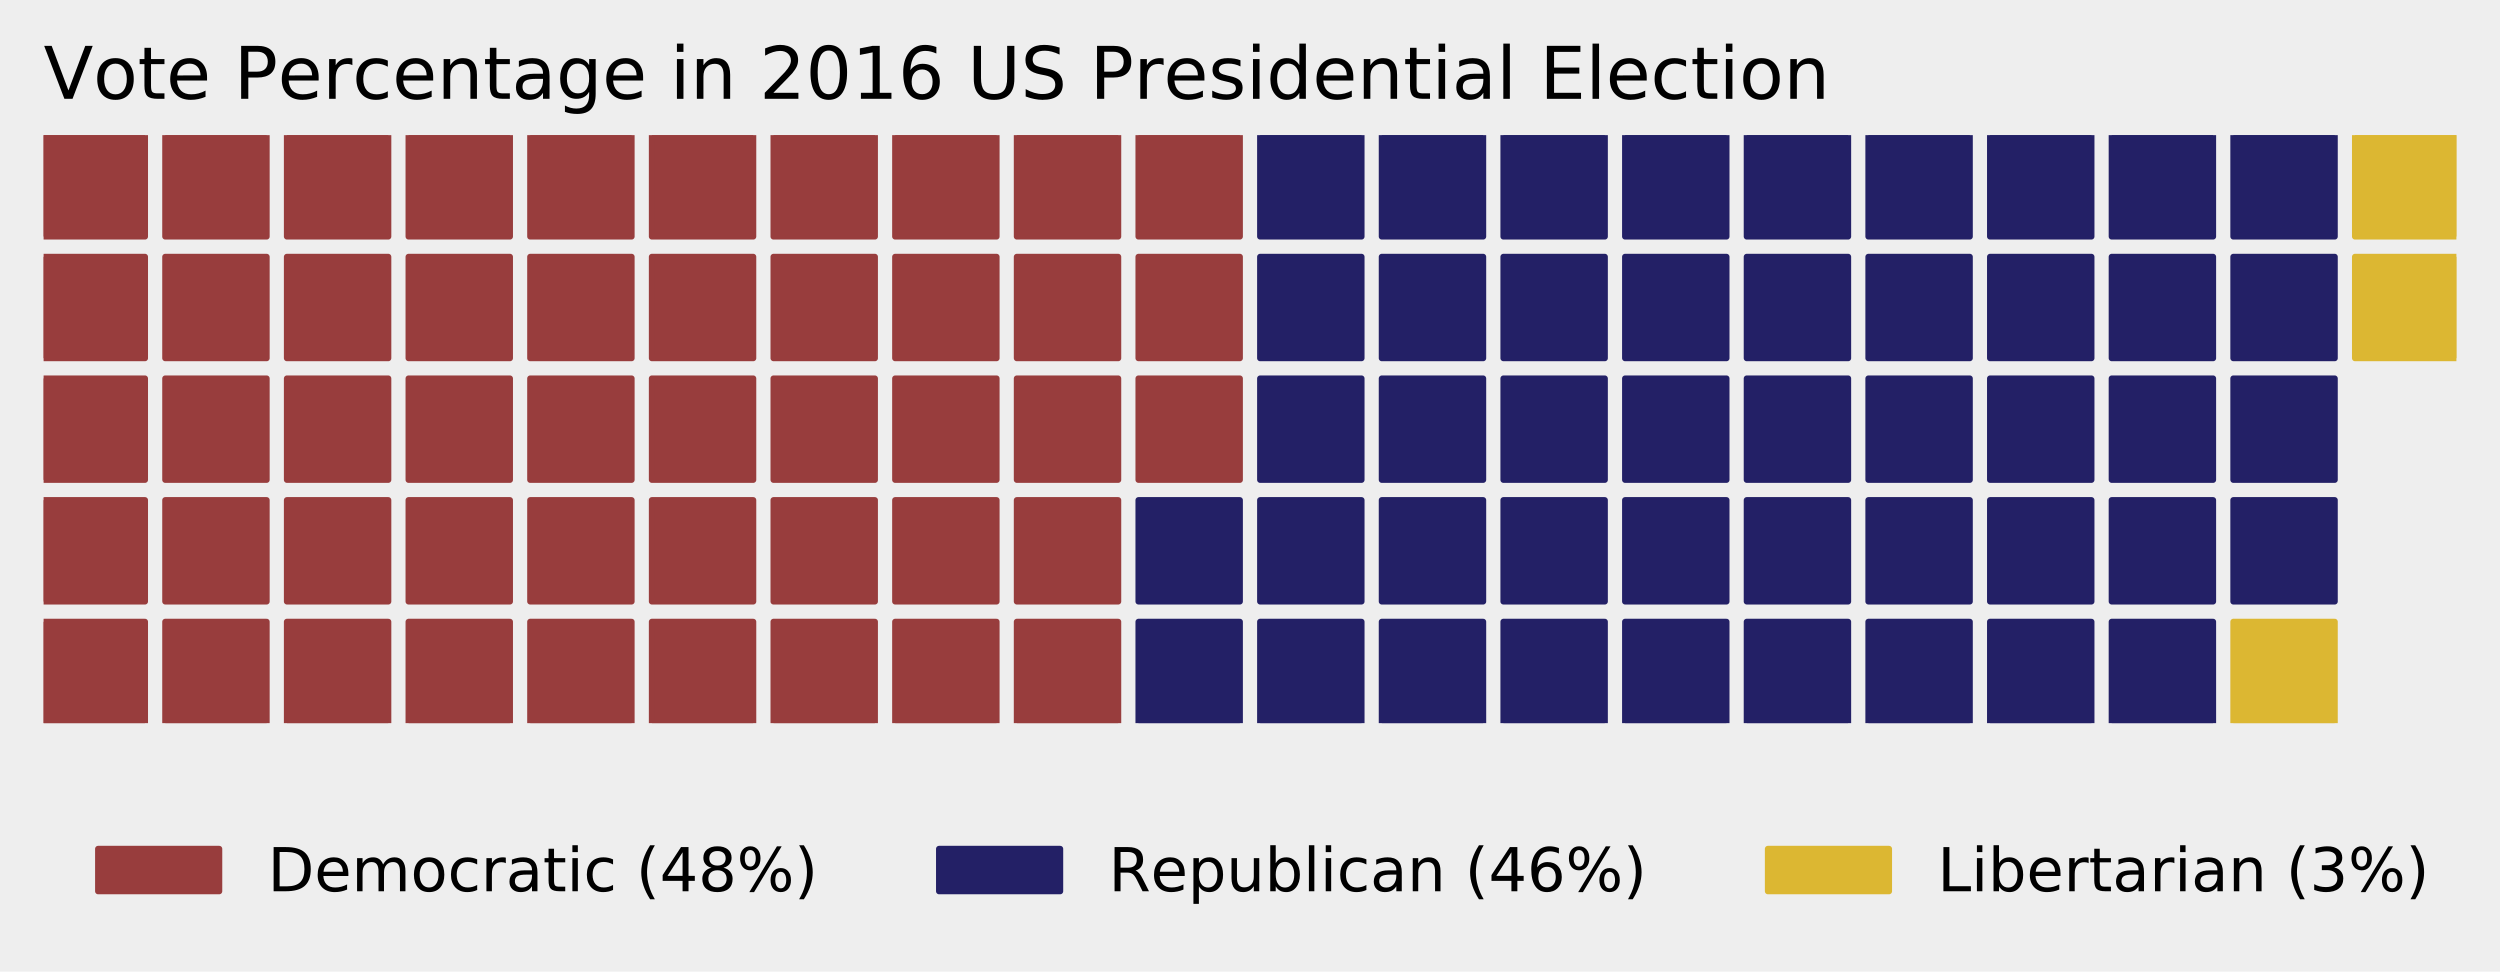 <?xml version="1.0" encoding="utf-8" standalone="no"?>
<!DOCTYPE svg PUBLIC "-//W3C//DTD SVG 1.1//EN"
  "http://www.w3.org/Graphics/SVG/1.1/DTD/svg11.dtd">
<!-- Created with matplotlib (https://matplotlib.org/) -->
<svg height="160.442pt" version="1.1" viewBox="0 0 412.797 160.442" width="412.797pt" xmlns="http://www.w3.org/2000/svg" xmlns:xlink="http://www.w3.org/1999/xlink">
 <defs>
  <style type="text/css">
*{stroke-linecap:butt;stroke-linejoin:round;}
  </style>
 </defs>
 <g id="figure_1">
  <g id="patch_1">
   <path d="M 0 160.442 
L 412.797 160.442 
L 412.797 0 
L 0 0 
z
" style="fill:#eeeeee;"/>
  </g>
  <g id="axes_1">
   <g id="patch_2">
    <path clip-path="url(#pf7500be4ac)" d="M 7.2 39.057 
L 23.939 39.057 
L 23.939 22.318 
L 7.2 22.318 
z
" style="fill:#983d3d;stroke:#983d3d;stroke-linejoin:miter;"/>
   </g>
   <g id="patch_3">
    <path clip-path="url(#pf7500be4ac)" d="M 7.2 59.145 
L 23.939 59.145 
L 23.939 42.405 
L 7.2 42.405 
z
" style="fill:#983d3d;stroke:#983d3d;stroke-linejoin:miter;"/>
   </g>
   <g id="patch_4">
    <path clip-path="url(#pf7500be4ac)" d="M 7.2 79.232 
L 23.939 79.232 
L 23.939 62.493 
L 7.2 62.493 
z
" style="fill:#983d3d;stroke:#983d3d;stroke-linejoin:miter;"/>
   </g>
   <g id="patch_5">
    <path clip-path="url(#pf7500be4ac)" d="M 7.2 99.319 
L 23.939 99.319 
L 23.939 82.58 
L 7.2 82.58 
z
" style="fill:#983d3d;stroke:#983d3d;stroke-linejoin:miter;"/>
   </g>
   <g id="patch_6">
    <path clip-path="url(#pf7500be4ac)" d="M 7.2 119.406 
L 23.939 119.406 
L 23.939 102.667 
L 7.2 102.667 
z
" style="fill:#983d3d;stroke:#983d3d;stroke-linejoin:miter;"/>
   </g>
   <g id="patch_7">
    <path clip-path="url(#pf7500be4ac)" d="M 27.287 39.057 
L 44.027 39.057 
L 44.027 22.318 
L 27.287 22.318 
z
" style="fill:#983d3d;stroke:#983d3d;stroke-linejoin:miter;"/>
   </g>
   <g id="patch_8">
    <path clip-path="url(#pf7500be4ac)" d="M 27.287 59.145 
L 44.027 59.145 
L 44.027 42.405 
L 27.287 42.405 
z
" style="fill:#983d3d;stroke:#983d3d;stroke-linejoin:miter;"/>
   </g>
   <g id="patch_9">
    <path clip-path="url(#pf7500be4ac)" d="M 27.287 79.232 
L 44.027 79.232 
L 44.027 62.493 
L 27.287 62.493 
z
" style="fill:#983d3d;stroke:#983d3d;stroke-linejoin:miter;"/>
   </g>
   <g id="patch_10">
    <path clip-path="url(#pf7500be4ac)" d="M 27.287 99.319 
L 44.027 99.319 
L 44.027 82.58 
L 27.287 82.58 
z
" style="fill:#983d3d;stroke:#983d3d;stroke-linejoin:miter;"/>
   </g>
   <g id="patch_11">
    <path clip-path="url(#pf7500be4ac)" d="M 27.287 119.406 
L 44.027 119.406 
L 44.027 102.667 
L 27.287 102.667 
z
" style="fill:#983d3d;stroke:#983d3d;stroke-linejoin:miter;"/>
   </g>
   <g id="patch_12">
    <path clip-path="url(#pf7500be4ac)" d="M 47.374 39.057 
L 64.114 39.057 
L 64.114 22.318 
L 47.374 22.318 
z
" style="fill:#983d3d;stroke:#983d3d;stroke-linejoin:miter;"/>
   </g>
   <g id="patch_13">
    <path clip-path="url(#pf7500be4ac)" d="M 47.374 59.145 
L 64.114 59.145 
L 64.114 42.405 
L 47.374 42.405 
z
" style="fill:#983d3d;stroke:#983d3d;stroke-linejoin:miter;"/>
   </g>
   <g id="patch_14">
    <path clip-path="url(#pf7500be4ac)" d="M 47.374 79.232 
L 64.114 79.232 
L 64.114 62.493 
L 47.374 62.493 
z
" style="fill:#983d3d;stroke:#983d3d;stroke-linejoin:miter;"/>
   </g>
   <g id="patch_15">
    <path clip-path="url(#pf7500be4ac)" d="M 47.374 99.319 
L 64.114 99.319 
L 64.114 82.58 
L 47.374 82.58 
z
" style="fill:#983d3d;stroke:#983d3d;stroke-linejoin:miter;"/>
   </g>
   <g id="patch_16">
    <path clip-path="url(#pf7500be4ac)" d="M 47.374 119.406 
L 64.114 119.406 
L 64.114 102.667 
L 47.374 102.667 
z
" style="fill:#983d3d;stroke:#983d3d;stroke-linejoin:miter;"/>
   </g>
   <g id="patch_17">
    <path clip-path="url(#pf7500be4ac)" d="M 67.462 39.057 
L 84.201 39.057 
L 84.201 22.318 
L 67.462 22.318 
z
" style="fill:#983d3d;stroke:#983d3d;stroke-linejoin:miter;"/>
   </g>
   <g id="patch_18">
    <path clip-path="url(#pf7500be4ac)" d="M 67.462 59.145 
L 84.201 59.145 
L 84.201 42.405 
L 67.462 42.405 
z
" style="fill:#983d3d;stroke:#983d3d;stroke-linejoin:miter;"/>
   </g>
   <g id="patch_19">
    <path clip-path="url(#pf7500be4ac)" d="M 67.462 79.232 
L 84.201 79.232 
L 84.201 62.493 
L 67.462 62.493 
z
" style="fill:#983d3d;stroke:#983d3d;stroke-linejoin:miter;"/>
   </g>
   <g id="patch_20">
    <path clip-path="url(#pf7500be4ac)" d="M 67.462 99.319 
L 84.201 99.319 
L 84.201 82.58 
L 67.462 82.58 
z
" style="fill:#983d3d;stroke:#983d3d;stroke-linejoin:miter;"/>
   </g>
   <g id="patch_21">
    <path clip-path="url(#pf7500be4ac)" d="M 67.462 119.406 
L 84.201 119.406 
L 84.201 102.667 
L 67.462 102.667 
z
" style="fill:#983d3d;stroke:#983d3d;stroke-linejoin:miter;"/>
   </g>
   <g id="patch_22">
    <path clip-path="url(#pf7500be4ac)" d="M 87.549 39.057 
L 104.288 39.057 
L 104.288 22.318 
L 87.549 22.318 
z
" style="fill:#983d3d;stroke:#983d3d;stroke-linejoin:miter;"/>
   </g>
   <g id="patch_23">
    <path clip-path="url(#pf7500be4ac)" d="M 87.549 59.145 
L 104.288 59.145 
L 104.288 42.405 
L 87.549 42.405 
z
" style="fill:#983d3d;stroke:#983d3d;stroke-linejoin:miter;"/>
   </g>
   <g id="patch_24">
    <path clip-path="url(#pf7500be4ac)" d="M 87.549 79.232 
L 104.288 79.232 
L 104.288 62.493 
L 87.549 62.493 
z
" style="fill:#983d3d;stroke:#983d3d;stroke-linejoin:miter;"/>
   </g>
   <g id="patch_25">
    <path clip-path="url(#pf7500be4ac)" d="M 87.549 99.319 
L 104.288 99.319 
L 104.288 82.58 
L 87.549 82.58 
z
" style="fill:#983d3d;stroke:#983d3d;stroke-linejoin:miter;"/>
   </g>
   <g id="patch_26">
    <path clip-path="url(#pf7500be4ac)" d="M 87.549 119.406 
L 104.288 119.406 
L 104.288 102.667 
L 87.549 102.667 
z
" style="fill:#983d3d;stroke:#983d3d;stroke-linejoin:miter;"/>
   </g>
   <g id="patch_27">
    <path clip-path="url(#pf7500be4ac)" d="M 107.636 39.057 
L 124.375 39.057 
L 124.375 22.318 
L 107.636 22.318 
z
" style="fill:#983d3d;stroke:#983d3d;stroke-linejoin:miter;"/>
   </g>
   <g id="patch_28">
    <path clip-path="url(#pf7500be4ac)" d="M 107.636 59.145 
L 124.375 59.145 
L 124.375 42.405 
L 107.636 42.405 
z
" style="fill:#983d3d;stroke:#983d3d;stroke-linejoin:miter;"/>
   </g>
   <g id="patch_29">
    <path clip-path="url(#pf7500be4ac)" d="M 107.636 79.232 
L 124.375 79.232 
L 124.375 62.493 
L 107.636 62.493 
z
" style="fill:#983d3d;stroke:#983d3d;stroke-linejoin:miter;"/>
   </g>
   <g id="patch_30">
    <path clip-path="url(#pf7500be4ac)" d="M 107.636 99.319 
L 124.375 99.319 
L 124.375 82.58 
L 107.636 82.58 
z
" style="fill:#983d3d;stroke:#983d3d;stroke-linejoin:miter;"/>
   </g>
   <g id="patch_31">
    <path clip-path="url(#pf7500be4ac)" d="M 107.636 119.406 
L 124.375 119.406 
L 124.375 102.667 
L 107.636 102.667 
z
" style="fill:#983d3d;stroke:#983d3d;stroke-linejoin:miter;"/>
   </g>
   <g id="patch_32">
    <path clip-path="url(#pf7500be4ac)" d="M 127.723 39.057 
L 144.463 39.057 
L 144.463 22.318 
L 127.723 22.318 
z
" style="fill:#983d3d;stroke:#983d3d;stroke-linejoin:miter;"/>
   </g>
   <g id="patch_33">
    <path clip-path="url(#pf7500be4ac)" d="M 127.723 59.145 
L 144.463 59.145 
L 144.463 42.405 
L 127.723 42.405 
z
" style="fill:#983d3d;stroke:#983d3d;stroke-linejoin:miter;"/>
   </g>
   <g id="patch_34">
    <path clip-path="url(#pf7500be4ac)" d="M 127.723 79.232 
L 144.463 79.232 
L 144.463 62.493 
L 127.723 62.493 
z
" style="fill:#983d3d;stroke:#983d3d;stroke-linejoin:miter;"/>
   </g>
   <g id="patch_35">
    <path clip-path="url(#pf7500be4ac)" d="M 127.723 99.319 
L 144.463 99.319 
L 144.463 82.58 
L 127.723 82.58 
z
" style="fill:#983d3d;stroke:#983d3d;stroke-linejoin:miter;"/>
   </g>
   <g id="patch_36">
    <path clip-path="url(#pf7500be4ac)" d="M 127.723 119.406 
L 144.463 119.406 
L 144.463 102.667 
L 127.723 102.667 
z
" style="fill:#983d3d;stroke:#983d3d;stroke-linejoin:miter;"/>
   </g>
   <g id="patch_37">
    <path clip-path="url(#pf7500be4ac)" d="M 147.811 39.057 
L 164.55 39.057 
L 164.55 22.318 
L 147.811 22.318 
z
" style="fill:#983d3d;stroke:#983d3d;stroke-linejoin:miter;"/>
   </g>
   <g id="patch_38">
    <path clip-path="url(#pf7500be4ac)" d="M 147.811 59.145 
L 164.55 59.145 
L 164.55 42.405 
L 147.811 42.405 
z
" style="fill:#983d3d;stroke:#983d3d;stroke-linejoin:miter;"/>
   </g>
   <g id="patch_39">
    <path clip-path="url(#pf7500be4ac)" d="M 147.811 79.232 
L 164.55 79.232 
L 164.55 62.493 
L 147.811 62.493 
z
" style="fill:#983d3d;stroke:#983d3d;stroke-linejoin:miter;"/>
   </g>
   <g id="patch_40">
    <path clip-path="url(#pf7500be4ac)" d="M 147.811 99.319 
L 164.55 99.319 
L 164.55 82.58 
L 147.811 82.58 
z
" style="fill:#983d3d;stroke:#983d3d;stroke-linejoin:miter;"/>
   </g>
   <g id="patch_41">
    <path clip-path="url(#pf7500be4ac)" d="M 147.811 119.406 
L 164.55 119.406 
L 164.55 102.667 
L 147.811 102.667 
z
" style="fill:#983d3d;stroke:#983d3d;stroke-linejoin:miter;"/>
   </g>
   <g id="patch_42">
    <path clip-path="url(#pf7500be4ac)" d="M 167.898 39.057 
L 184.637 39.057 
L 184.637 22.318 
L 167.898 22.318 
z
" style="fill:#983d3d;stroke:#983d3d;stroke-linejoin:miter;"/>
   </g>
   <g id="patch_43">
    <path clip-path="url(#pf7500be4ac)" d="M 167.898 59.145 
L 184.637 59.145 
L 184.637 42.405 
L 167.898 42.405 
z
" style="fill:#983d3d;stroke:#983d3d;stroke-linejoin:miter;"/>
   </g>
   <g id="patch_44">
    <path clip-path="url(#pf7500be4ac)" d="M 167.898 79.232 
L 184.637 79.232 
L 184.637 62.493 
L 167.898 62.493 
z
" style="fill:#983d3d;stroke:#983d3d;stroke-linejoin:miter;"/>
   </g>
   <g id="patch_45">
    <path clip-path="url(#pf7500be4ac)" d="M 167.898 99.319 
L 184.637 99.319 
L 184.637 82.58 
L 167.898 82.58 
z
" style="fill:#983d3d;stroke:#983d3d;stroke-linejoin:miter;"/>
   </g>
   <g id="patch_46">
    <path clip-path="url(#pf7500be4ac)" d="M 167.898 119.406 
L 184.637 119.406 
L 184.637 102.667 
L 167.898 102.667 
z
" style="fill:#983d3d;stroke:#983d3d;stroke-linejoin:miter;"/>
   </g>
   <g id="patch_47">
    <path clip-path="url(#pf7500be4ac)" d="M 187.985 39.057 
L 204.724 39.057 
L 204.724 22.318 
L 187.985 22.318 
z
" style="fill:#983d3d;stroke:#983d3d;stroke-linejoin:miter;"/>
   </g>
   <g id="patch_48">
    <path clip-path="url(#pf7500be4ac)" d="M 187.985 59.145 
L 204.724 59.145 
L 204.724 42.405 
L 187.985 42.405 
z
" style="fill:#983d3d;stroke:#983d3d;stroke-linejoin:miter;"/>
   </g>
   <g id="patch_49">
    <path clip-path="url(#pf7500be4ac)" d="M 187.985 79.232 
L 204.724 79.232 
L 204.724 62.493 
L 187.985 62.493 
z
" style="fill:#983d3d;stroke:#983d3d;stroke-linejoin:miter;"/>
   </g>
   <g id="patch_50">
    <path clip-path="url(#pf7500be4ac)" d="M 187.985 99.319 
L 204.724 99.319 
L 204.724 82.58 
L 187.985 82.58 
z
" style="fill:#232066;stroke:#232066;stroke-linejoin:miter;"/>
   </g>
   <g id="patch_51">
    <path clip-path="url(#pf7500be4ac)" d="M 187.985 119.406 
L 204.724 119.406 
L 204.724 102.667 
L 187.985 102.667 
z
" style="fill:#232066;stroke:#232066;stroke-linejoin:miter;"/>
   </g>
   <g id="patch_52">
    <path clip-path="url(#pf7500be4ac)" d="M 208.072 39.057 
L 224.812 39.057 
L 224.812 22.318 
L 208.072 22.318 
z
" style="fill:#232066;stroke:#232066;stroke-linejoin:miter;"/>
   </g>
   <g id="patch_53">
    <path clip-path="url(#pf7500be4ac)" d="M 208.072 59.145 
L 224.812 59.145 
L 224.812 42.405 
L 208.072 42.405 
z
" style="fill:#232066;stroke:#232066;stroke-linejoin:miter;"/>
   </g>
   <g id="patch_54">
    <path clip-path="url(#pf7500be4ac)" d="M 208.072 79.232 
L 224.812 79.232 
L 224.812 62.493 
L 208.072 62.493 
z
" style="fill:#232066;stroke:#232066;stroke-linejoin:miter;"/>
   </g>
   <g id="patch_55">
    <path clip-path="url(#pf7500be4ac)" d="M 208.072 99.319 
L 224.812 99.319 
L 224.812 82.58 
L 208.072 82.58 
z
" style="fill:#232066;stroke:#232066;stroke-linejoin:miter;"/>
   </g>
   <g id="patch_56">
    <path clip-path="url(#pf7500be4ac)" d="M 208.072 119.406 
L 224.812 119.406 
L 224.812 102.667 
L 208.072 102.667 
z
" style="fill:#232066;stroke:#232066;stroke-linejoin:miter;"/>
   </g>
   <g id="patch_57">
    <path clip-path="url(#pf7500be4ac)" d="M 228.159 39.057 
L 244.899 39.057 
L 244.899 22.318 
L 228.159 22.318 
z
" style="fill:#232066;stroke:#232066;stroke-linejoin:miter;"/>
   </g>
   <g id="patch_58">
    <path clip-path="url(#pf7500be4ac)" d="M 228.159 59.145 
L 244.899 59.145 
L 244.899 42.405 
L 228.159 42.405 
z
" style="fill:#232066;stroke:#232066;stroke-linejoin:miter;"/>
   </g>
   <g id="patch_59">
    <path clip-path="url(#pf7500be4ac)" d="M 228.159 79.232 
L 244.899 79.232 
L 244.899 62.493 
L 228.159 62.493 
z
" style="fill:#232066;stroke:#232066;stroke-linejoin:miter;"/>
   </g>
   <g id="patch_60">
    <path clip-path="url(#pf7500be4ac)" d="M 228.159 99.319 
L 244.899 99.319 
L 244.899 82.58 
L 228.159 82.58 
z
" style="fill:#232066;stroke:#232066;stroke-linejoin:miter;"/>
   </g>
   <g id="patch_61">
    <path clip-path="url(#pf7500be4ac)" d="M 228.159 119.406 
L 244.899 119.406 
L 244.899 102.667 
L 228.159 102.667 
z
" style="fill:#232066;stroke:#232066;stroke-linejoin:miter;"/>
   </g>
   <g id="patch_62">
    <path clip-path="url(#pf7500be4ac)" d="M 248.247 39.057 
L 264.986 39.057 
L 264.986 22.318 
L 248.247 22.318 
z
" style="fill:#232066;stroke:#232066;stroke-linejoin:miter;"/>
   </g>
   <g id="patch_63">
    <path clip-path="url(#pf7500be4ac)" d="M 248.247 59.145 
L 264.986 59.145 
L 264.986 42.405 
L 248.247 42.405 
z
" style="fill:#232066;stroke:#232066;stroke-linejoin:miter;"/>
   </g>
   <g id="patch_64">
    <path clip-path="url(#pf7500be4ac)" d="M 248.247 79.232 
L 264.986 79.232 
L 264.986 62.493 
L 248.247 62.493 
z
" style="fill:#232066;stroke:#232066;stroke-linejoin:miter;"/>
   </g>
   <g id="patch_65">
    <path clip-path="url(#pf7500be4ac)" d="M 248.247 99.319 
L 264.986 99.319 
L 264.986 82.58 
L 248.247 82.58 
z
" style="fill:#232066;stroke:#232066;stroke-linejoin:miter;"/>
   </g>
   <g id="patch_66">
    <path clip-path="url(#pf7500be4ac)" d="M 248.247 119.406 
L 264.986 119.406 
L 264.986 102.667 
L 248.247 102.667 
z
" style="fill:#232066;stroke:#232066;stroke-linejoin:miter;"/>
   </g>
   <g id="patch_67">
    <path clip-path="url(#pf7500be4ac)" d="M 268.334 39.057 
L 285.073 39.057 
L 285.073 22.318 
L 268.334 22.318 
z
" style="fill:#232066;stroke:#232066;stroke-linejoin:miter;"/>
   </g>
   <g id="patch_68">
    <path clip-path="url(#pf7500be4ac)" d="M 268.334 59.145 
L 285.073 59.145 
L 285.073 42.405 
L 268.334 42.405 
z
" style="fill:#232066;stroke:#232066;stroke-linejoin:miter;"/>
   </g>
   <g id="patch_69">
    <path clip-path="url(#pf7500be4ac)" d="M 268.334 79.232 
L 285.073 79.232 
L 285.073 62.493 
L 268.334 62.493 
z
" style="fill:#232066;stroke:#232066;stroke-linejoin:miter;"/>
   </g>
   <g id="patch_70">
    <path clip-path="url(#pf7500be4ac)" d="M 268.334 99.319 
L 285.073 99.319 
L 285.073 82.58 
L 268.334 82.58 
z
" style="fill:#232066;stroke:#232066;stroke-linejoin:miter;"/>
   </g>
   <g id="patch_71">
    <path clip-path="url(#pf7500be4ac)" d="M 268.334 119.406 
L 285.073 119.406 
L 285.073 102.667 
L 268.334 102.667 
z
" style="fill:#232066;stroke:#232066;stroke-linejoin:miter;"/>
   </g>
   <g id="patch_72">
    <path clip-path="url(#pf7500be4ac)" d="M 288.421 39.057 
L 305.16 39.057 
L 305.16 22.318 
L 288.421 22.318 
z
" style="fill:#232066;stroke:#232066;stroke-linejoin:miter;"/>
   </g>
   <g id="patch_73">
    <path clip-path="url(#pf7500be4ac)" d="M 288.421 59.145 
L 305.16 59.145 
L 305.16 42.405 
L 288.421 42.405 
z
" style="fill:#232066;stroke:#232066;stroke-linejoin:miter;"/>
   </g>
   <g id="patch_74">
    <path clip-path="url(#pf7500be4ac)" d="M 288.421 79.232 
L 305.16 79.232 
L 305.16 62.493 
L 288.421 62.493 
z
" style="fill:#232066;stroke:#232066;stroke-linejoin:miter;"/>
   </g>
   <g id="patch_75">
    <path clip-path="url(#pf7500be4ac)" d="M 288.421 99.319 
L 305.16 99.319 
L 305.16 82.58 
L 288.421 82.58 
z
" style="fill:#232066;stroke:#232066;stroke-linejoin:miter;"/>
   </g>
   <g id="patch_76">
    <path clip-path="url(#pf7500be4ac)" d="M 288.421 119.406 
L 305.16 119.406 
L 305.16 102.667 
L 288.421 102.667 
z
" style="fill:#232066;stroke:#232066;stroke-linejoin:miter;"/>
   </g>
   <g id="patch_77">
    <path clip-path="url(#pf7500be4ac)" d="M 308.508 39.057 
L 325.248 39.057 
L 325.248 22.318 
L 308.508 22.318 
z
" style="fill:#232066;stroke:#232066;stroke-linejoin:miter;"/>
   </g>
   <g id="patch_78">
    <path clip-path="url(#pf7500be4ac)" d="M 308.508 59.145 
L 325.248 59.145 
L 325.248 42.405 
L 308.508 42.405 
z
" style="fill:#232066;stroke:#232066;stroke-linejoin:miter;"/>
   </g>
   <g id="patch_79">
    <path clip-path="url(#pf7500be4ac)" d="M 308.508 79.232 
L 325.248 79.232 
L 325.248 62.493 
L 308.508 62.493 
z
" style="fill:#232066;stroke:#232066;stroke-linejoin:miter;"/>
   </g>
   <g id="patch_80">
    <path clip-path="url(#pf7500be4ac)" d="M 308.508 99.319 
L 325.248 99.319 
L 325.248 82.58 
L 308.508 82.58 
z
" style="fill:#232066;stroke:#232066;stroke-linejoin:miter;"/>
   </g>
   <g id="patch_81">
    <path clip-path="url(#pf7500be4ac)" d="M 308.508 119.406 
L 325.248 119.406 
L 325.248 102.667 
L 308.508 102.667 
z
" style="fill:#232066;stroke:#232066;stroke-linejoin:miter;"/>
   </g>
   <g id="patch_82">
    <path clip-path="url(#pf7500be4ac)" d="M 328.596 39.057 
L 345.335 39.057 
L 345.335 22.318 
L 328.596 22.318 
z
" style="fill:#232066;stroke:#232066;stroke-linejoin:miter;"/>
   </g>
   <g id="patch_83">
    <path clip-path="url(#pf7500be4ac)" d="M 328.596 59.145 
L 345.335 59.145 
L 345.335 42.405 
L 328.596 42.405 
z
" style="fill:#232066;stroke:#232066;stroke-linejoin:miter;"/>
   </g>
   <g id="patch_84">
    <path clip-path="url(#pf7500be4ac)" d="M 328.596 79.232 
L 345.335 79.232 
L 345.335 62.493 
L 328.596 62.493 
z
" style="fill:#232066;stroke:#232066;stroke-linejoin:miter;"/>
   </g>
   <g id="patch_85">
    <path clip-path="url(#pf7500be4ac)" d="M 328.596 99.319 
L 345.335 99.319 
L 345.335 82.58 
L 328.596 82.58 
z
" style="fill:#232066;stroke:#232066;stroke-linejoin:miter;"/>
   </g>
   <g id="patch_86">
    <path clip-path="url(#pf7500be4ac)" d="M 328.596 119.406 
L 345.335 119.406 
L 345.335 102.667 
L 328.596 102.667 
z
" style="fill:#232066;stroke:#232066;stroke-linejoin:miter;"/>
   </g>
   <g id="patch_87">
    <path clip-path="url(#pf7500be4ac)" d="M 348.683 39.057 
L 365.422 39.057 
L 365.422 22.318 
L 348.683 22.318 
z
" style="fill:#232066;stroke:#232066;stroke-linejoin:miter;"/>
   </g>
   <g id="patch_88">
    <path clip-path="url(#pf7500be4ac)" d="M 348.683 59.145 
L 365.422 59.145 
L 365.422 42.405 
L 348.683 42.405 
z
" style="fill:#232066;stroke:#232066;stroke-linejoin:miter;"/>
   </g>
   <g id="patch_89">
    <path clip-path="url(#pf7500be4ac)" d="M 348.683 79.232 
L 365.422 79.232 
L 365.422 62.493 
L 348.683 62.493 
z
" style="fill:#232066;stroke:#232066;stroke-linejoin:miter;"/>
   </g>
   <g id="patch_90">
    <path clip-path="url(#pf7500be4ac)" d="M 348.683 99.319 
L 365.422 99.319 
L 365.422 82.58 
L 348.683 82.58 
z
" style="fill:#232066;stroke:#232066;stroke-linejoin:miter;"/>
   </g>
   <g id="patch_91">
    <path clip-path="url(#pf7500be4ac)" d="M 348.683 119.406 
L 365.422 119.406 
L 365.422 102.667 
L 348.683 102.667 
z
" style="fill:#232066;stroke:#232066;stroke-linejoin:miter;"/>
   </g>
   <g id="patch_92">
    <path clip-path="url(#pf7500be4ac)" d="M 368.77 39.057 
L 385.509 39.057 
L 385.509 22.318 
L 368.77 22.318 
z
" style="fill:#232066;stroke:#232066;stroke-linejoin:miter;"/>
   </g>
   <g id="patch_93">
    <path clip-path="url(#pf7500be4ac)" d="M 368.77 59.145 
L 385.509 59.145 
L 385.509 42.405 
L 368.77 42.405 
z
" style="fill:#232066;stroke:#232066;stroke-linejoin:miter;"/>
   </g>
   <g id="patch_94">
    <path clip-path="url(#pf7500be4ac)" d="M 368.77 79.232 
L 385.509 79.232 
L 385.509 62.493 
L 368.77 62.493 
z
" style="fill:#232066;stroke:#232066;stroke-linejoin:miter;"/>
   </g>
   <g id="patch_95">
    <path clip-path="url(#pf7500be4ac)" d="M 368.77 99.319 
L 385.509 99.319 
L 385.509 82.58 
L 368.77 82.58 
z
" style="fill:#232066;stroke:#232066;stroke-linejoin:miter;"/>
   </g>
   <g id="patch_96">
    <path clip-path="url(#pf7500be4ac)" d="M 368.77 119.406 
L 385.509 119.406 
L 385.509 102.667 
L 368.77 102.667 
z
" style="fill:#dcb732;stroke:#dcb732;stroke-linejoin:miter;"/>
   </g>
   <g id="patch_97">
    <path clip-path="url(#pf7500be4ac)" d="M 388.857 39.057 
L 405.597 39.057 
L 405.597 22.318 
L 388.857 22.318 
z
" style="fill:#dcb732;stroke:#dcb732;stroke-linejoin:miter;"/>
   </g>
   <g id="patch_98">
    <path clip-path="url(#pf7500be4ac)" d="M 388.857 59.145 
L 405.597 59.145 
L 405.597 42.405 
L 388.857 42.405 
z
" style="fill:#dcb732;stroke:#dcb732;stroke-linejoin:miter;"/>
   </g>
   <g id="text_1">
    <!-- Vote Percentage in 2016 US Presidential Election -->
    <defs>
     <path d="M 28.609 0 
L 0.781 72.906 
L 11.078 72.906 
L 34.188 11.531 
L 57.328 72.906 
L 67.578 72.906 
L 39.797 0 
z
" id="DejaVuSans-86"/>
     <path d="M 30.609 48.391 
Q 23.391 48.391 19.188 42.75 
Q 14.984 37.109 14.984 27.297 
Q 14.984 17.484 19.156 11.844 
Q 23.344 6.203 30.609 6.203 
Q 37.797 6.203 41.984 11.859 
Q 46.188 17.531 46.188 27.297 
Q 46.188 37.016 41.984 42.703 
Q 37.797 48.391 30.609 48.391 
z
M 30.609 56 
Q 42.328 56 49.016 48.375 
Q 55.719 40.766 55.719 27.297 
Q 55.719 13.875 49.016 6.219 
Q 42.328 -1.422 30.609 -1.422 
Q 18.844 -1.422 12.172 6.219 
Q 5.516 13.875 5.516 27.297 
Q 5.516 40.766 12.172 48.375 
Q 18.844 56 30.609 56 
z
" id="DejaVuSans-111"/>
     <path d="M 18.312 70.219 
L 18.312 54.688 
L 36.812 54.688 
L 36.812 47.703 
L 18.312 47.703 
L 18.312 18.016 
Q 18.312 11.328 20.141 9.422 
Q 21.969 7.516 27.594 7.516 
L 36.812 7.516 
L 36.812 0 
L 27.594 0 
Q 17.188 0 13.234 3.875 
Q 9.281 7.766 9.281 18.016 
L 9.281 47.703 
L 2.688 47.703 
L 2.688 54.688 
L 9.281 54.688 
L 9.281 70.219 
z
" id="DejaVuSans-116"/>
     <path d="M 56.203 29.594 
L 56.203 25.203 
L 14.891 25.203 
Q 15.484 15.922 20.484 11.062 
Q 25.484 6.203 34.422 6.203 
Q 39.594 6.203 44.453 7.469 
Q 49.312 8.734 54.109 11.281 
L 54.109 2.781 
Q 49.266 0.734 44.188 -0.344 
Q 39.109 -1.422 33.891 -1.422 
Q 20.797 -1.422 13.156 6.188 
Q 5.516 13.812 5.516 26.812 
Q 5.516 40.234 12.766 48.109 
Q 20.016 56 32.328 56 
Q 43.359 56 49.781 48.891 
Q 56.203 41.797 56.203 29.594 
z
M 47.219 32.234 
Q 47.125 39.594 43.094 43.984 
Q 39.062 48.391 32.422 48.391 
Q 24.906 48.391 20.391 44.141 
Q 15.875 39.891 15.188 32.172 
z
" id="DejaVuSans-101"/>
     <path id="DejaVuSans-32"/>
     <path d="M 19.672 64.797 
L 19.672 37.406 
L 32.078 37.406 
Q 38.969 37.406 42.719 40.969 
Q 46.484 44.531 46.484 51.125 
Q 46.484 57.672 42.719 61.234 
Q 38.969 64.797 32.078 64.797 
z
M 9.812 72.906 
L 32.078 72.906 
Q 44.344 72.906 50.609 67.359 
Q 56.891 61.812 56.891 51.125 
Q 56.891 40.328 50.609 34.812 
Q 44.344 29.297 32.078 29.297 
L 19.672 29.297 
L 19.672 0 
L 9.812 0 
z
" id="DejaVuSans-80"/>
     <path d="M 41.109 46.297 
Q 39.594 47.172 37.812 47.578 
Q 36.031 48 33.891 48 
Q 26.266 48 22.188 43.047 
Q 18.109 38.094 18.109 28.812 
L 18.109 0 
L 9.078 0 
L 9.078 54.688 
L 18.109 54.688 
L 18.109 46.188 
Q 20.953 51.172 25.484 53.578 
Q 30.031 56 36.531 56 
Q 37.453 56 38.578 55.875 
Q 39.703 55.766 41.062 55.516 
z
" id="DejaVuSans-114"/>
     <path d="M 48.781 52.594 
L 48.781 44.188 
Q 44.969 46.297 41.141 47.344 
Q 37.312 48.391 33.406 48.391 
Q 24.656 48.391 19.812 42.844 
Q 14.984 37.312 14.984 27.297 
Q 14.984 17.281 19.812 11.734 
Q 24.656 6.203 33.406 6.203 
Q 37.312 6.203 41.141 7.25 
Q 44.969 8.297 48.781 10.406 
L 48.781 2.094 
Q 45.016 0.344 40.984 -0.531 
Q 36.969 -1.422 32.422 -1.422 
Q 20.062 -1.422 12.781 6.344 
Q 5.516 14.109 5.516 27.297 
Q 5.516 40.672 12.859 48.328 
Q 20.219 56 33.016 56 
Q 37.156 56 41.109 55.141 
Q 45.062 54.297 48.781 52.594 
z
" id="DejaVuSans-99"/>
     <path d="M 54.891 33.016 
L 54.891 0 
L 45.906 0 
L 45.906 32.719 
Q 45.906 40.484 42.875 44.328 
Q 39.844 48.188 33.797 48.188 
Q 26.516 48.188 22.312 43.547 
Q 18.109 38.922 18.109 30.906 
L 18.109 0 
L 9.078 0 
L 9.078 54.688 
L 18.109 54.688 
L 18.109 46.188 
Q 21.344 51.125 25.703 53.562 
Q 30.078 56 35.797 56 
Q 45.219 56 50.047 50.172 
Q 54.891 44.344 54.891 33.016 
z
" id="DejaVuSans-110"/>
     <path d="M 34.281 27.484 
Q 23.391 27.484 19.188 25 
Q 14.984 22.516 14.984 16.5 
Q 14.984 11.719 18.141 8.906 
Q 21.297 6.109 26.703 6.109 
Q 34.188 6.109 38.703 11.406 
Q 43.219 16.703 43.219 25.484 
L 43.219 27.484 
z
M 52.203 31.203 
L 52.203 0 
L 43.219 0 
L 43.219 8.297 
Q 40.141 3.328 35.547 0.953 
Q 30.953 -1.422 24.312 -1.422 
Q 15.922 -1.422 10.953 3.297 
Q 6 8.016 6 15.922 
Q 6 25.141 12.172 29.828 
Q 18.359 34.516 30.609 34.516 
L 43.219 34.516 
L 43.219 35.406 
Q 43.219 41.609 39.141 45 
Q 35.062 48.391 27.688 48.391 
Q 23 48.391 18.547 47.266 
Q 14.109 46.141 10.016 43.891 
L 10.016 52.203 
Q 14.938 54.109 19.578 55.047 
Q 24.219 56 28.609 56 
Q 40.484 56 46.344 49.844 
Q 52.203 43.703 52.203 31.203 
z
" id="DejaVuSans-97"/>
     <path d="M 45.406 27.984 
Q 45.406 37.75 41.375 43.109 
Q 37.359 48.484 30.078 48.484 
Q 22.859 48.484 18.828 43.109 
Q 14.797 37.75 14.797 27.984 
Q 14.797 18.266 18.828 12.891 
Q 22.859 7.516 30.078 7.516 
Q 37.359 7.516 41.375 12.891 
Q 45.406 18.266 45.406 27.984 
z
M 54.391 6.781 
Q 54.391 -7.172 48.188 -13.984 
Q 42 -20.797 29.203 -20.797 
Q 24.469 -20.797 20.266 -20.094 
Q 16.062 -19.391 12.109 -17.922 
L 12.109 -9.188 
Q 16.062 -11.328 19.922 -12.344 
Q 23.781 -13.375 27.781 -13.375 
Q 36.625 -13.375 41.016 -8.766 
Q 45.406 -4.156 45.406 5.172 
L 45.406 9.625 
Q 42.625 4.781 38.281 2.391 
Q 33.938 0 27.875 0 
Q 17.828 0 11.672 7.656 
Q 5.516 15.328 5.516 27.984 
Q 5.516 40.672 11.672 48.328 
Q 17.828 56 27.875 56 
Q 33.938 56 38.281 53.609 
Q 42.625 51.219 45.406 46.391 
L 45.406 54.688 
L 54.391 54.688 
z
" id="DejaVuSans-103"/>
     <path d="M 9.422 54.688 
L 18.406 54.688 
L 18.406 0 
L 9.422 0 
z
M 9.422 75.984 
L 18.406 75.984 
L 18.406 64.594 
L 9.422 64.594 
z
" id="DejaVuSans-105"/>
     <path d="M 19.188 8.297 
L 53.609 8.297 
L 53.609 0 
L 7.328 0 
L 7.328 8.297 
Q 12.938 14.109 22.625 23.891 
Q 32.328 33.688 34.812 36.531 
Q 39.547 41.844 41.422 45.531 
Q 43.312 49.219 43.312 52.781 
Q 43.312 58.594 39.234 62.25 
Q 35.156 65.922 28.609 65.922 
Q 23.969 65.922 18.812 64.312 
Q 13.672 62.703 7.812 59.422 
L 7.812 69.391 
Q 13.766 71.781 18.938 73 
Q 24.125 74.219 28.422 74.219 
Q 39.75 74.219 46.484 68.547 
Q 53.219 62.891 53.219 53.422 
Q 53.219 48.922 51.531 44.891 
Q 49.859 40.875 45.406 35.406 
Q 44.188 33.984 37.641 27.219 
Q 31.109 20.453 19.188 8.297 
z
" id="DejaVuSans-50"/>
     <path d="M 31.781 66.406 
Q 24.172 66.406 20.328 58.906 
Q 16.5 51.422 16.5 36.375 
Q 16.5 21.391 20.328 13.891 
Q 24.172 6.391 31.781 6.391 
Q 39.453 6.391 43.281 13.891 
Q 47.125 21.391 47.125 36.375 
Q 47.125 51.422 43.281 58.906 
Q 39.453 66.406 31.781 66.406 
z
M 31.781 74.219 
Q 44.047 74.219 50.516 64.516 
Q 56.984 54.828 56.984 36.375 
Q 56.984 17.969 50.516 8.266 
Q 44.047 -1.422 31.781 -1.422 
Q 19.531 -1.422 13.062 8.266 
Q 6.594 17.969 6.594 36.375 
Q 6.594 54.828 13.062 64.516 
Q 19.531 74.219 31.781 74.219 
z
" id="DejaVuSans-48"/>
     <path d="M 12.406 8.297 
L 28.516 8.297 
L 28.516 63.922 
L 10.984 60.406 
L 10.984 69.391 
L 28.422 72.906 
L 38.281 72.906 
L 38.281 8.297 
L 54.391 8.297 
L 54.391 0 
L 12.406 0 
z
" id="DejaVuSans-49"/>
     <path d="M 33.016 40.375 
Q 26.375 40.375 22.484 35.828 
Q 18.609 31.297 18.609 23.391 
Q 18.609 15.531 22.484 10.953 
Q 26.375 6.391 33.016 6.391 
Q 39.656 6.391 43.531 10.953 
Q 47.406 15.531 47.406 23.391 
Q 47.406 31.297 43.531 35.828 
Q 39.656 40.375 33.016 40.375 
z
M 52.594 71.297 
L 52.594 62.312 
Q 48.875 64.062 45.094 64.984 
Q 41.312 65.922 37.594 65.922 
Q 27.828 65.922 22.672 59.328 
Q 17.531 52.734 16.797 39.406 
Q 19.672 43.656 24.016 45.922 
Q 28.375 48.188 33.594 48.188 
Q 44.578 48.188 50.953 41.516 
Q 57.328 34.859 57.328 23.391 
Q 57.328 12.156 50.688 5.359 
Q 44.047 -1.422 33.016 -1.422 
Q 20.359 -1.422 13.672 8.266 
Q 6.984 17.969 6.984 36.375 
Q 6.984 53.656 15.188 63.938 
Q 23.391 74.219 37.203 74.219 
Q 40.922 74.219 44.703 73.484 
Q 48.484 72.75 52.594 71.297 
z
" id="DejaVuSans-54"/>
     <path d="M 8.688 72.906 
L 18.609 72.906 
L 18.609 28.609 
Q 18.609 16.891 22.844 11.734 
Q 27.094 6.594 36.625 6.594 
Q 46.094 6.594 50.344 11.734 
Q 54.594 16.891 54.594 28.609 
L 54.594 72.906 
L 64.5 72.906 
L 64.5 27.391 
Q 64.5 13.141 57.438 5.859 
Q 50.391 -1.422 36.625 -1.422 
Q 22.797 -1.422 15.734 5.859 
Q 8.688 13.141 8.688 27.391 
z
" id="DejaVuSans-85"/>
     <path d="M 53.516 70.516 
L 53.516 60.891 
Q 47.906 63.578 42.922 64.891 
Q 37.938 66.219 33.297 66.219 
Q 25.25 66.219 20.875 63.094 
Q 16.5 59.969 16.5 54.203 
Q 16.5 49.359 19.406 46.891 
Q 22.312 44.438 30.422 42.922 
L 36.375 41.703 
Q 47.406 39.594 52.656 34.297 
Q 57.906 29 57.906 20.125 
Q 57.906 9.516 50.797 4.047 
Q 43.703 -1.422 29.984 -1.422 
Q 24.812 -1.422 18.969 -0.25 
Q 13.141 0.922 6.891 3.219 
L 6.891 13.375 
Q 12.891 10.016 18.656 8.297 
Q 24.422 6.594 29.984 6.594 
Q 38.422 6.594 43.016 9.906 
Q 47.609 13.234 47.609 19.391 
Q 47.609 24.75 44.312 27.781 
Q 41.016 30.812 33.5 32.328 
L 27.484 33.5 
Q 16.453 35.688 11.516 40.375 
Q 6.594 45.062 6.594 53.422 
Q 6.594 63.094 13.406 68.656 
Q 20.219 74.219 32.172 74.219 
Q 37.312 74.219 42.625 73.281 
Q 47.953 72.359 53.516 70.516 
z
" id="DejaVuSans-83"/>
     <path d="M 44.281 53.078 
L 44.281 44.578 
Q 40.484 46.531 36.375 47.5 
Q 32.281 48.484 27.875 48.484 
Q 21.188 48.484 17.844 46.438 
Q 14.5 44.391 14.5 40.281 
Q 14.5 37.156 16.891 35.375 
Q 19.281 33.594 26.516 31.984 
L 29.594 31.297 
Q 39.156 29.25 43.188 25.516 
Q 47.219 21.781 47.219 15.094 
Q 47.219 7.469 41.188 3.016 
Q 35.156 -1.422 24.609 -1.422 
Q 20.219 -1.422 15.453 -0.562 
Q 10.688 0.297 5.422 2 
L 5.422 11.281 
Q 10.406 8.688 15.234 7.391 
Q 20.062 6.109 24.812 6.109 
Q 31.156 6.109 34.562 8.281 
Q 37.984 10.453 37.984 14.406 
Q 37.984 18.062 35.516 20.016 
Q 33.062 21.969 24.703 23.781 
L 21.578 24.516 
Q 13.234 26.266 9.516 29.906 
Q 5.812 33.547 5.812 39.891 
Q 5.812 47.609 11.281 51.797 
Q 16.75 56 26.812 56 
Q 31.781 56 36.172 55.266 
Q 40.578 54.547 44.281 53.078 
z
" id="DejaVuSans-115"/>
     <path d="M 45.406 46.391 
L 45.406 75.984 
L 54.391 75.984 
L 54.391 0 
L 45.406 0 
L 45.406 8.203 
Q 42.578 3.328 38.25 0.953 
Q 33.938 -1.422 27.875 -1.422 
Q 17.969 -1.422 11.734 6.484 
Q 5.516 14.406 5.516 27.297 
Q 5.516 40.188 11.734 48.094 
Q 17.969 56 27.875 56 
Q 33.938 56 38.25 53.625 
Q 42.578 51.266 45.406 46.391 
z
M 14.797 27.297 
Q 14.797 17.391 18.875 11.75 
Q 22.953 6.109 30.078 6.109 
Q 37.203 6.109 41.297 11.75 
Q 45.406 17.391 45.406 27.297 
Q 45.406 37.203 41.297 42.844 
Q 37.203 48.484 30.078 48.484 
Q 22.953 48.484 18.875 42.844 
Q 14.797 37.203 14.797 27.297 
z
" id="DejaVuSans-100"/>
     <path d="M 9.422 75.984 
L 18.406 75.984 
L 18.406 0 
L 9.422 0 
z
" id="DejaVuSans-108"/>
     <path d="M 9.812 72.906 
L 55.906 72.906 
L 55.906 64.594 
L 19.672 64.594 
L 19.672 43.016 
L 54.391 43.016 
L 54.391 34.719 
L 19.672 34.719 
L 19.672 8.297 
L 56.781 8.297 
L 56.781 0 
L 9.812 0 
z
" id="DejaVuSans-69"/>
    </defs>
    <g transform="translate(7.2 16.318)scale(0.12 -0.12)">
     <use xlink:href="#DejaVuSans-86"/>
     <use x="68.299" xlink:href="#DejaVuSans-111"/>
     <use x="129.48" xlink:href="#DejaVuSans-116"/>
     <use x="168.689" xlink:href="#DejaVuSans-101"/>
     <use x="230.213" xlink:href="#DejaVuSans-32"/>
     <use x="262" xlink:href="#DejaVuSans-80"/>
     <use x="322.256" xlink:href="#DejaVuSans-101"/>
     <use x="383.779" xlink:href="#DejaVuSans-114"/>
     <use x="424.861" xlink:href="#DejaVuSans-99"/>
     <use x="479.842" xlink:href="#DejaVuSans-101"/>
     <use x="541.365" xlink:href="#DejaVuSans-110"/>
     <use x="604.744" xlink:href="#DejaVuSans-116"/>
     <use x="643.953" xlink:href="#DejaVuSans-97"/>
     <use x="705.232" xlink:href="#DejaVuSans-103"/>
     <use x="768.709" xlink:href="#DejaVuSans-101"/>
     <use x="830.232" xlink:href="#DejaVuSans-32"/>
     <use x="862.02" xlink:href="#DejaVuSans-105"/>
     <use x="889.803" xlink:href="#DejaVuSans-110"/>
     <use x="953.182" xlink:href="#DejaVuSans-32"/>
     <use x="984.969" xlink:href="#DejaVuSans-50"/>
     <use x="1048.592" xlink:href="#DejaVuSans-48"/>
     <use x="1112.215" xlink:href="#DejaVuSans-49"/>
     <use x="1175.838" xlink:href="#DejaVuSans-54"/>
     <use x="1239.461" xlink:href="#DejaVuSans-32"/>
     <use x="1271.248" xlink:href="#DejaVuSans-85"/>
     <use x="1344.441" xlink:href="#DejaVuSans-83"/>
     <use x="1407.918" xlink:href="#DejaVuSans-32"/>
     <use x="1439.705" xlink:href="#DejaVuSans-80"/>
     <use x="1499.992" xlink:href="#DejaVuSans-114"/>
     <use x="1541.074" xlink:href="#DejaVuSans-101"/>
     <use x="1602.598" xlink:href="#DejaVuSans-115"/>
     <use x="1654.697" xlink:href="#DejaVuSans-105"/>
     <use x="1682.48" xlink:href="#DejaVuSans-100"/>
     <use x="1745.957" xlink:href="#DejaVuSans-101"/>
     <use x="1807.48" xlink:href="#DejaVuSans-110"/>
     <use x="1870.859" xlink:href="#DejaVuSans-116"/>
     <use x="1910.068" xlink:href="#DejaVuSans-105"/>
     <use x="1937.852" xlink:href="#DejaVuSans-97"/>
     <use x="1999.131" xlink:href="#DejaVuSans-108"/>
     <use x="2026.914" xlink:href="#DejaVuSans-32"/>
     <use x="2058.701" xlink:href="#DejaVuSans-69"/>
     <use x="2121.885" xlink:href="#DejaVuSans-108"/>
     <use x="2149.668" xlink:href="#DejaVuSans-101"/>
     <use x="2211.191" xlink:href="#DejaVuSans-99"/>
     <use x="2266.172" xlink:href="#DejaVuSans-116"/>
     <use x="2305.381" xlink:href="#DejaVuSans-105"/>
     <use x="2333.164" xlink:href="#DejaVuSans-111"/>
     <use x="2394.346" xlink:href="#DejaVuSans-110"/>
    </g>
   </g>
   <g id="legend_1">
    <g id="patch_99">
     <path d="M 14.2 153.242 
L 403.123 153.242 
Q 405.123 153.242 405.123 151.242 
L 405.123 137.564 
Q 405.123 135.564 403.123 135.564 
L 14.2 135.564 
Q 12.2 135.564 12.2 137.564 
L 12.2 151.242 
Q 12.2 153.242 14.2 153.242 
z
" style="fill:none;opacity:0;"/>
    </g>
    <g id="patch_100">
     <path d="M 16.2 147.162 
L 36.2 147.162 
L 36.2 140.162 
L 16.2 140.162 
z
" style="fill:#983d3d;stroke:#983d3d;stroke-linejoin:miter;"/>
    </g>
    <g id="text_2">
     <!-- Democratic (48%) -->
     <defs>
      <path d="M 19.672 64.797 
L 19.672 8.109 
L 31.594 8.109 
Q 46.688 8.109 53.688 14.938 
Q 60.688 21.781 60.688 36.531 
Q 60.688 51.172 53.688 57.984 
Q 46.688 64.797 31.594 64.797 
z
M 9.812 72.906 
L 30.078 72.906 
Q 51.266 72.906 61.172 64.094 
Q 71.094 55.281 71.094 36.531 
Q 71.094 17.672 61.125 8.828 
Q 51.172 0 30.078 0 
L 9.812 0 
z
" id="DejaVuSans-68"/>
      <path d="M 52 44.188 
Q 55.375 50.25 60.062 53.125 
Q 64.75 56 71.094 56 
Q 79.641 56 84.281 50.016 
Q 88.922 44.047 88.922 33.016 
L 88.922 0 
L 79.891 0 
L 79.891 32.719 
Q 79.891 40.578 77.094 44.375 
Q 74.312 48.188 68.609 48.188 
Q 61.625 48.188 57.562 43.547 
Q 53.516 38.922 53.516 30.906 
L 53.516 0 
L 44.484 0 
L 44.484 32.719 
Q 44.484 40.625 41.703 44.406 
Q 38.922 48.188 33.109 48.188 
Q 26.219 48.188 22.156 43.531 
Q 18.109 38.875 18.109 30.906 
L 18.109 0 
L 9.078 0 
L 9.078 54.688 
L 18.109 54.688 
L 18.109 46.188 
Q 21.188 51.219 25.484 53.609 
Q 29.781 56 35.688 56 
Q 41.656 56 45.828 52.969 
Q 50 49.953 52 44.188 
z
" id="DejaVuSans-109"/>
      <path d="M 31 75.875 
Q 24.469 64.656 21.281 53.656 
Q 18.109 42.672 18.109 31.391 
Q 18.109 20.125 21.312 9.062 
Q 24.516 -2 31 -13.188 
L 23.188 -13.188 
Q 15.875 -1.703 12.234 9.375 
Q 8.594 20.453 8.594 31.391 
Q 8.594 42.281 12.203 53.312 
Q 15.828 64.359 23.188 75.875 
z
" id="DejaVuSans-40"/>
      <path d="M 37.797 64.312 
L 12.891 25.391 
L 37.797 25.391 
z
M 35.203 72.906 
L 47.609 72.906 
L 47.609 25.391 
L 58.016 25.391 
L 58.016 17.188 
L 47.609 17.188 
L 47.609 0 
L 37.797 0 
L 37.797 17.188 
L 4.891 17.188 
L 4.891 26.703 
z
" id="DejaVuSans-52"/>
      <path d="M 31.781 34.625 
Q 24.75 34.625 20.719 30.859 
Q 16.703 27.094 16.703 20.516 
Q 16.703 13.922 20.719 10.156 
Q 24.75 6.391 31.781 6.391 
Q 38.812 6.391 42.859 10.172 
Q 46.922 13.969 46.922 20.516 
Q 46.922 27.094 42.891 30.859 
Q 38.875 34.625 31.781 34.625 
z
M 21.922 38.812 
Q 15.578 40.375 12.031 44.719 
Q 8.5 49.078 8.5 55.328 
Q 8.5 64.062 14.719 69.141 
Q 20.953 74.219 31.781 74.219 
Q 42.672 74.219 48.875 69.141 
Q 55.078 64.062 55.078 55.328 
Q 55.078 49.078 51.531 44.719 
Q 48 40.375 41.703 38.812 
Q 48.828 37.156 52.797 32.312 
Q 56.781 27.484 56.781 20.516 
Q 56.781 9.906 50.312 4.234 
Q 43.844 -1.422 31.781 -1.422 
Q 19.734 -1.422 13.25 4.234 
Q 6.781 9.906 6.781 20.516 
Q 6.781 27.484 10.781 32.312 
Q 14.797 37.156 21.922 38.812 
z
M 18.312 54.391 
Q 18.312 48.734 21.844 45.562 
Q 25.391 42.391 31.781 42.391 
Q 38.141 42.391 41.719 45.562 
Q 45.312 48.734 45.312 54.391 
Q 45.312 60.062 41.719 63.234 
Q 38.141 66.406 31.781 66.406 
Q 25.391 66.406 21.844 63.234 
Q 18.312 60.062 18.312 54.391 
z
" id="DejaVuSans-56"/>
      <path d="M 72.703 32.078 
Q 68.453 32.078 66.031 28.469 
Q 63.625 24.859 63.625 18.406 
Q 63.625 12.062 66.031 8.422 
Q 68.453 4.781 72.703 4.781 
Q 76.859 4.781 79.266 8.422 
Q 81.688 12.062 81.688 18.406 
Q 81.688 24.812 79.266 28.438 
Q 76.859 32.078 72.703 32.078 
z
M 72.703 38.281 
Q 80.422 38.281 84.953 32.906 
Q 89.5 27.547 89.5 18.406 
Q 89.5 9.281 84.938 3.922 
Q 80.375 -1.422 72.703 -1.422 
Q 64.891 -1.422 60.344 3.922 
Q 55.812 9.281 55.812 18.406 
Q 55.812 27.594 60.375 32.938 
Q 64.938 38.281 72.703 38.281 
z
M 22.312 68.016 
Q 18.109 68.016 15.688 64.375 
Q 13.281 60.75 13.281 54.391 
Q 13.281 47.953 15.672 44.328 
Q 18.062 40.719 22.312 40.719 
Q 26.562 40.719 28.969 44.328 
Q 31.391 47.953 31.391 54.391 
Q 31.391 60.688 28.953 64.344 
Q 26.516 68.016 22.312 68.016 
z
M 66.406 74.219 
L 74.219 74.219 
L 28.609 -1.422 
L 20.797 -1.422 
z
M 22.312 74.219 
Q 30.031 74.219 34.609 68.875 
Q 39.203 63.531 39.203 54.391 
Q 39.203 45.172 34.641 39.844 
Q 30.078 34.516 22.312 34.516 
Q 14.547 34.516 10.031 39.859 
Q 5.516 45.219 5.516 54.391 
Q 5.516 63.484 10.047 68.844 
Q 14.594 74.219 22.312 74.219 
z
" id="DejaVuSans-37"/>
      <path d="M 8.016 75.875 
L 15.828 75.875 
Q 23.141 64.359 26.781 53.312 
Q 30.422 42.281 30.422 31.391 
Q 30.422 20.453 26.781 9.375 
Q 23.141 -1.703 15.828 -13.188 
L 8.016 -13.188 
Q 14.5 -2 17.703 9.062 
Q 20.906 20.125 20.906 31.391 
Q 20.906 42.672 17.703 53.656 
Q 14.5 64.656 8.016 75.875 
z
" id="DejaVuSans-41"/>
     </defs>
     <g transform="translate(44.2 147.162)scale(0.1 -0.1)">
      <use xlink:href="#DejaVuSans-68"/>
      <use x="77.002" xlink:href="#DejaVuSans-101"/>
      <use x="138.525" xlink:href="#DejaVuSans-109"/>
      <use x="235.938" xlink:href="#DejaVuSans-111"/>
      <use x="297.119" xlink:href="#DejaVuSans-99"/>
      <use x="352.1" xlink:href="#DejaVuSans-114"/>
      <use x="393.213" xlink:href="#DejaVuSans-97"/>
      <use x="454.492" xlink:href="#DejaVuSans-116"/>
      <use x="493.701" xlink:href="#DejaVuSans-105"/>
      <use x="521.484" xlink:href="#DejaVuSans-99"/>
      <use x="576.465" xlink:href="#DejaVuSans-32"/>
      <use x="608.252" xlink:href="#DejaVuSans-40"/>
      <use x="647.266" xlink:href="#DejaVuSans-52"/>
      <use x="710.889" xlink:href="#DejaVuSans-56"/>
      <use x="774.512" xlink:href="#DejaVuSans-37"/>
      <use x="869.531" xlink:href="#DejaVuSans-41"/>
     </g>
    </g>
    <g id="patch_101">
     <path d="M 155.055 147.162 
L 175.055 147.162 
L 175.055 140.162 
L 155.055 140.162 
z
" style="fill:#232066;stroke:#232066;stroke-linejoin:miter;"/>
    </g>
    <g id="text_3">
     <!-- Republican (46%) -->
     <defs>
      <path d="M 44.391 34.188 
Q 47.562 33.109 50.562 29.594 
Q 53.562 26.078 56.594 19.922 
L 66.609 0 
L 56 0 
L 46.688 18.703 
Q 43.062 26.031 39.672 28.422 
Q 36.281 30.812 30.422 30.812 
L 19.672 30.812 
L 19.672 0 
L 9.812 0 
L 9.812 72.906 
L 32.078 72.906 
Q 44.578 72.906 50.734 67.672 
Q 56.891 62.453 56.891 51.906 
Q 56.891 45.016 53.688 40.469 
Q 50.484 35.938 44.391 34.188 
z
M 19.672 64.797 
L 19.672 38.922 
L 32.078 38.922 
Q 39.203 38.922 42.844 42.219 
Q 46.484 45.516 46.484 51.906 
Q 46.484 58.297 42.844 61.547 
Q 39.203 64.797 32.078 64.797 
z
" id="DejaVuSans-82"/>
      <path d="M 18.109 8.203 
L 18.109 -20.797 
L 9.078 -20.797 
L 9.078 54.688 
L 18.109 54.688 
L 18.109 46.391 
Q 20.953 51.266 25.266 53.625 
Q 29.594 56 35.594 56 
Q 45.562 56 51.781 48.094 
Q 58.016 40.188 58.016 27.297 
Q 58.016 14.406 51.781 6.484 
Q 45.562 -1.422 35.594 -1.422 
Q 29.594 -1.422 25.266 0.953 
Q 20.953 3.328 18.109 8.203 
z
M 48.688 27.297 
Q 48.688 37.203 44.609 42.844 
Q 40.531 48.484 33.406 48.484 
Q 26.266 48.484 22.188 42.844 
Q 18.109 37.203 18.109 27.297 
Q 18.109 17.391 22.188 11.75 
Q 26.266 6.109 33.406 6.109 
Q 40.531 6.109 44.609 11.75 
Q 48.688 17.391 48.688 27.297 
z
" id="DejaVuSans-112"/>
      <path d="M 8.5 21.578 
L 8.5 54.688 
L 17.484 54.688 
L 17.484 21.922 
Q 17.484 14.156 20.5 10.266 
Q 23.531 6.391 29.594 6.391 
Q 36.859 6.391 41.078 11.031 
Q 45.312 15.672 45.312 23.688 
L 45.312 54.688 
L 54.297 54.688 
L 54.297 0 
L 45.312 0 
L 45.312 8.406 
Q 42.047 3.422 37.719 1 
Q 33.406 -1.422 27.688 -1.422 
Q 18.266 -1.422 13.375 4.438 
Q 8.5 10.297 8.5 21.578 
z
M 31.109 56 
z
" id="DejaVuSans-117"/>
      <path d="M 48.688 27.297 
Q 48.688 37.203 44.609 42.844 
Q 40.531 48.484 33.406 48.484 
Q 26.266 48.484 22.188 42.844 
Q 18.109 37.203 18.109 27.297 
Q 18.109 17.391 22.188 11.75 
Q 26.266 6.109 33.406 6.109 
Q 40.531 6.109 44.609 11.75 
Q 48.688 17.391 48.688 27.297 
z
M 18.109 46.391 
Q 20.953 51.266 25.266 53.625 
Q 29.594 56 35.594 56 
Q 45.562 56 51.781 48.094 
Q 58.016 40.188 58.016 27.297 
Q 58.016 14.406 51.781 6.484 
Q 45.562 -1.422 35.594 -1.422 
Q 29.594 -1.422 25.266 0.953 
Q 20.953 3.328 18.109 8.203 
L 18.109 0 
L 9.078 0 
L 9.078 75.984 
L 18.109 75.984 
z
" id="DejaVuSans-98"/>
     </defs>
     <g transform="translate(183.055 147.162)scale(0.1 -0.1)">
      <use xlink:href="#DejaVuSans-82"/>
      <use x="69.42" xlink:href="#DejaVuSans-101"/>
      <use x="130.943" xlink:href="#DejaVuSans-112"/>
      <use x="194.42" xlink:href="#DejaVuSans-117"/>
      <use x="257.799" xlink:href="#DejaVuSans-98"/>
      <use x="321.275" xlink:href="#DejaVuSans-108"/>
      <use x="349.059" xlink:href="#DejaVuSans-105"/>
      <use x="376.842" xlink:href="#DejaVuSans-99"/>
      <use x="431.822" xlink:href="#DejaVuSans-97"/>
      <use x="493.102" xlink:href="#DejaVuSans-110"/>
      <use x="556.48" xlink:href="#DejaVuSans-32"/>
      <use x="588.268" xlink:href="#DejaVuSans-40"/>
      <use x="627.281" xlink:href="#DejaVuSans-52"/>
      <use x="690.904" xlink:href="#DejaVuSans-54"/>
      <use x="754.527" xlink:href="#DejaVuSans-37"/>
      <use x="849.547" xlink:href="#DejaVuSans-41"/>
     </g>
    </g>
    <g id="patch_102">
     <path d="M 291.913 147.162 
L 311.913 147.162 
L 311.913 140.162 
L 291.913 140.162 
z
" style="fill:#dcb732;stroke:#dcb732;stroke-linejoin:miter;"/>
    </g>
    <g id="text_4">
     <!-- Libertarian (3%) -->
     <defs>
      <path d="M 9.812 72.906 
L 19.672 72.906 
L 19.672 8.297 
L 55.172 8.297 
L 55.172 0 
L 9.812 0 
z
" id="DejaVuSans-76"/>
      <path d="M 40.578 39.312 
Q 47.656 37.797 51.625 33 
Q 55.609 28.219 55.609 21.188 
Q 55.609 10.406 48.188 4.484 
Q 40.766 -1.422 27.094 -1.422 
Q 22.516 -1.422 17.656 -0.516 
Q 12.797 0.391 7.625 2.203 
L 7.625 11.719 
Q 11.719 9.328 16.594 8.109 
Q 21.484 6.891 26.812 6.891 
Q 36.078 6.891 40.938 10.547 
Q 45.797 14.203 45.797 21.188 
Q 45.797 27.641 41.281 31.266 
Q 36.766 34.906 28.719 34.906 
L 20.219 34.906 
L 20.219 43.016 
L 29.109 43.016 
Q 36.375 43.016 40.234 45.922 
Q 44.094 48.828 44.094 54.297 
Q 44.094 59.906 40.109 62.906 
Q 36.141 65.922 28.719 65.922 
Q 24.656 65.922 20.016 65.031 
Q 15.375 64.156 9.812 62.312 
L 9.812 71.094 
Q 15.438 72.656 20.344 73.438 
Q 25.25 74.219 29.594 74.219 
Q 40.828 74.219 47.359 69.109 
Q 53.906 64.016 53.906 55.328 
Q 53.906 49.266 50.438 45.094 
Q 46.969 40.922 40.578 39.312 
z
" id="DejaVuSans-51"/>
     </defs>
     <g transform="translate(319.913 147.162)scale(0.1 -0.1)">
      <use xlink:href="#DejaVuSans-76"/>
      <use x="55.713" xlink:href="#DejaVuSans-105"/>
      <use x="83.496" xlink:href="#DejaVuSans-98"/>
      <use x="146.973" xlink:href="#DejaVuSans-101"/>
      <use x="208.496" xlink:href="#DejaVuSans-114"/>
      <use x="249.609" xlink:href="#DejaVuSans-116"/>
      <use x="288.818" xlink:href="#DejaVuSans-97"/>
      <use x="350.098" xlink:href="#DejaVuSans-114"/>
      <use x="391.211" xlink:href="#DejaVuSans-105"/>
      <use x="418.994" xlink:href="#DejaVuSans-97"/>
      <use x="480.273" xlink:href="#DejaVuSans-110"/>
      <use x="543.652" xlink:href="#DejaVuSans-32"/>
      <use x="575.439" xlink:href="#DejaVuSans-40"/>
      <use x="614.453" xlink:href="#DejaVuSans-51"/>
      <use x="678.076" xlink:href="#DejaVuSans-37"/>
      <use x="773.096" xlink:href="#DejaVuSans-41"/>
     </g>
    </g>
   </g>
  </g>
 </g>
 <defs>
  <clipPath id="pf7500be4ac">
   <rect height="97.088" width="398.397" x="7.2" y="22.318"/>
  </clipPath>
 </defs>
</svg>
